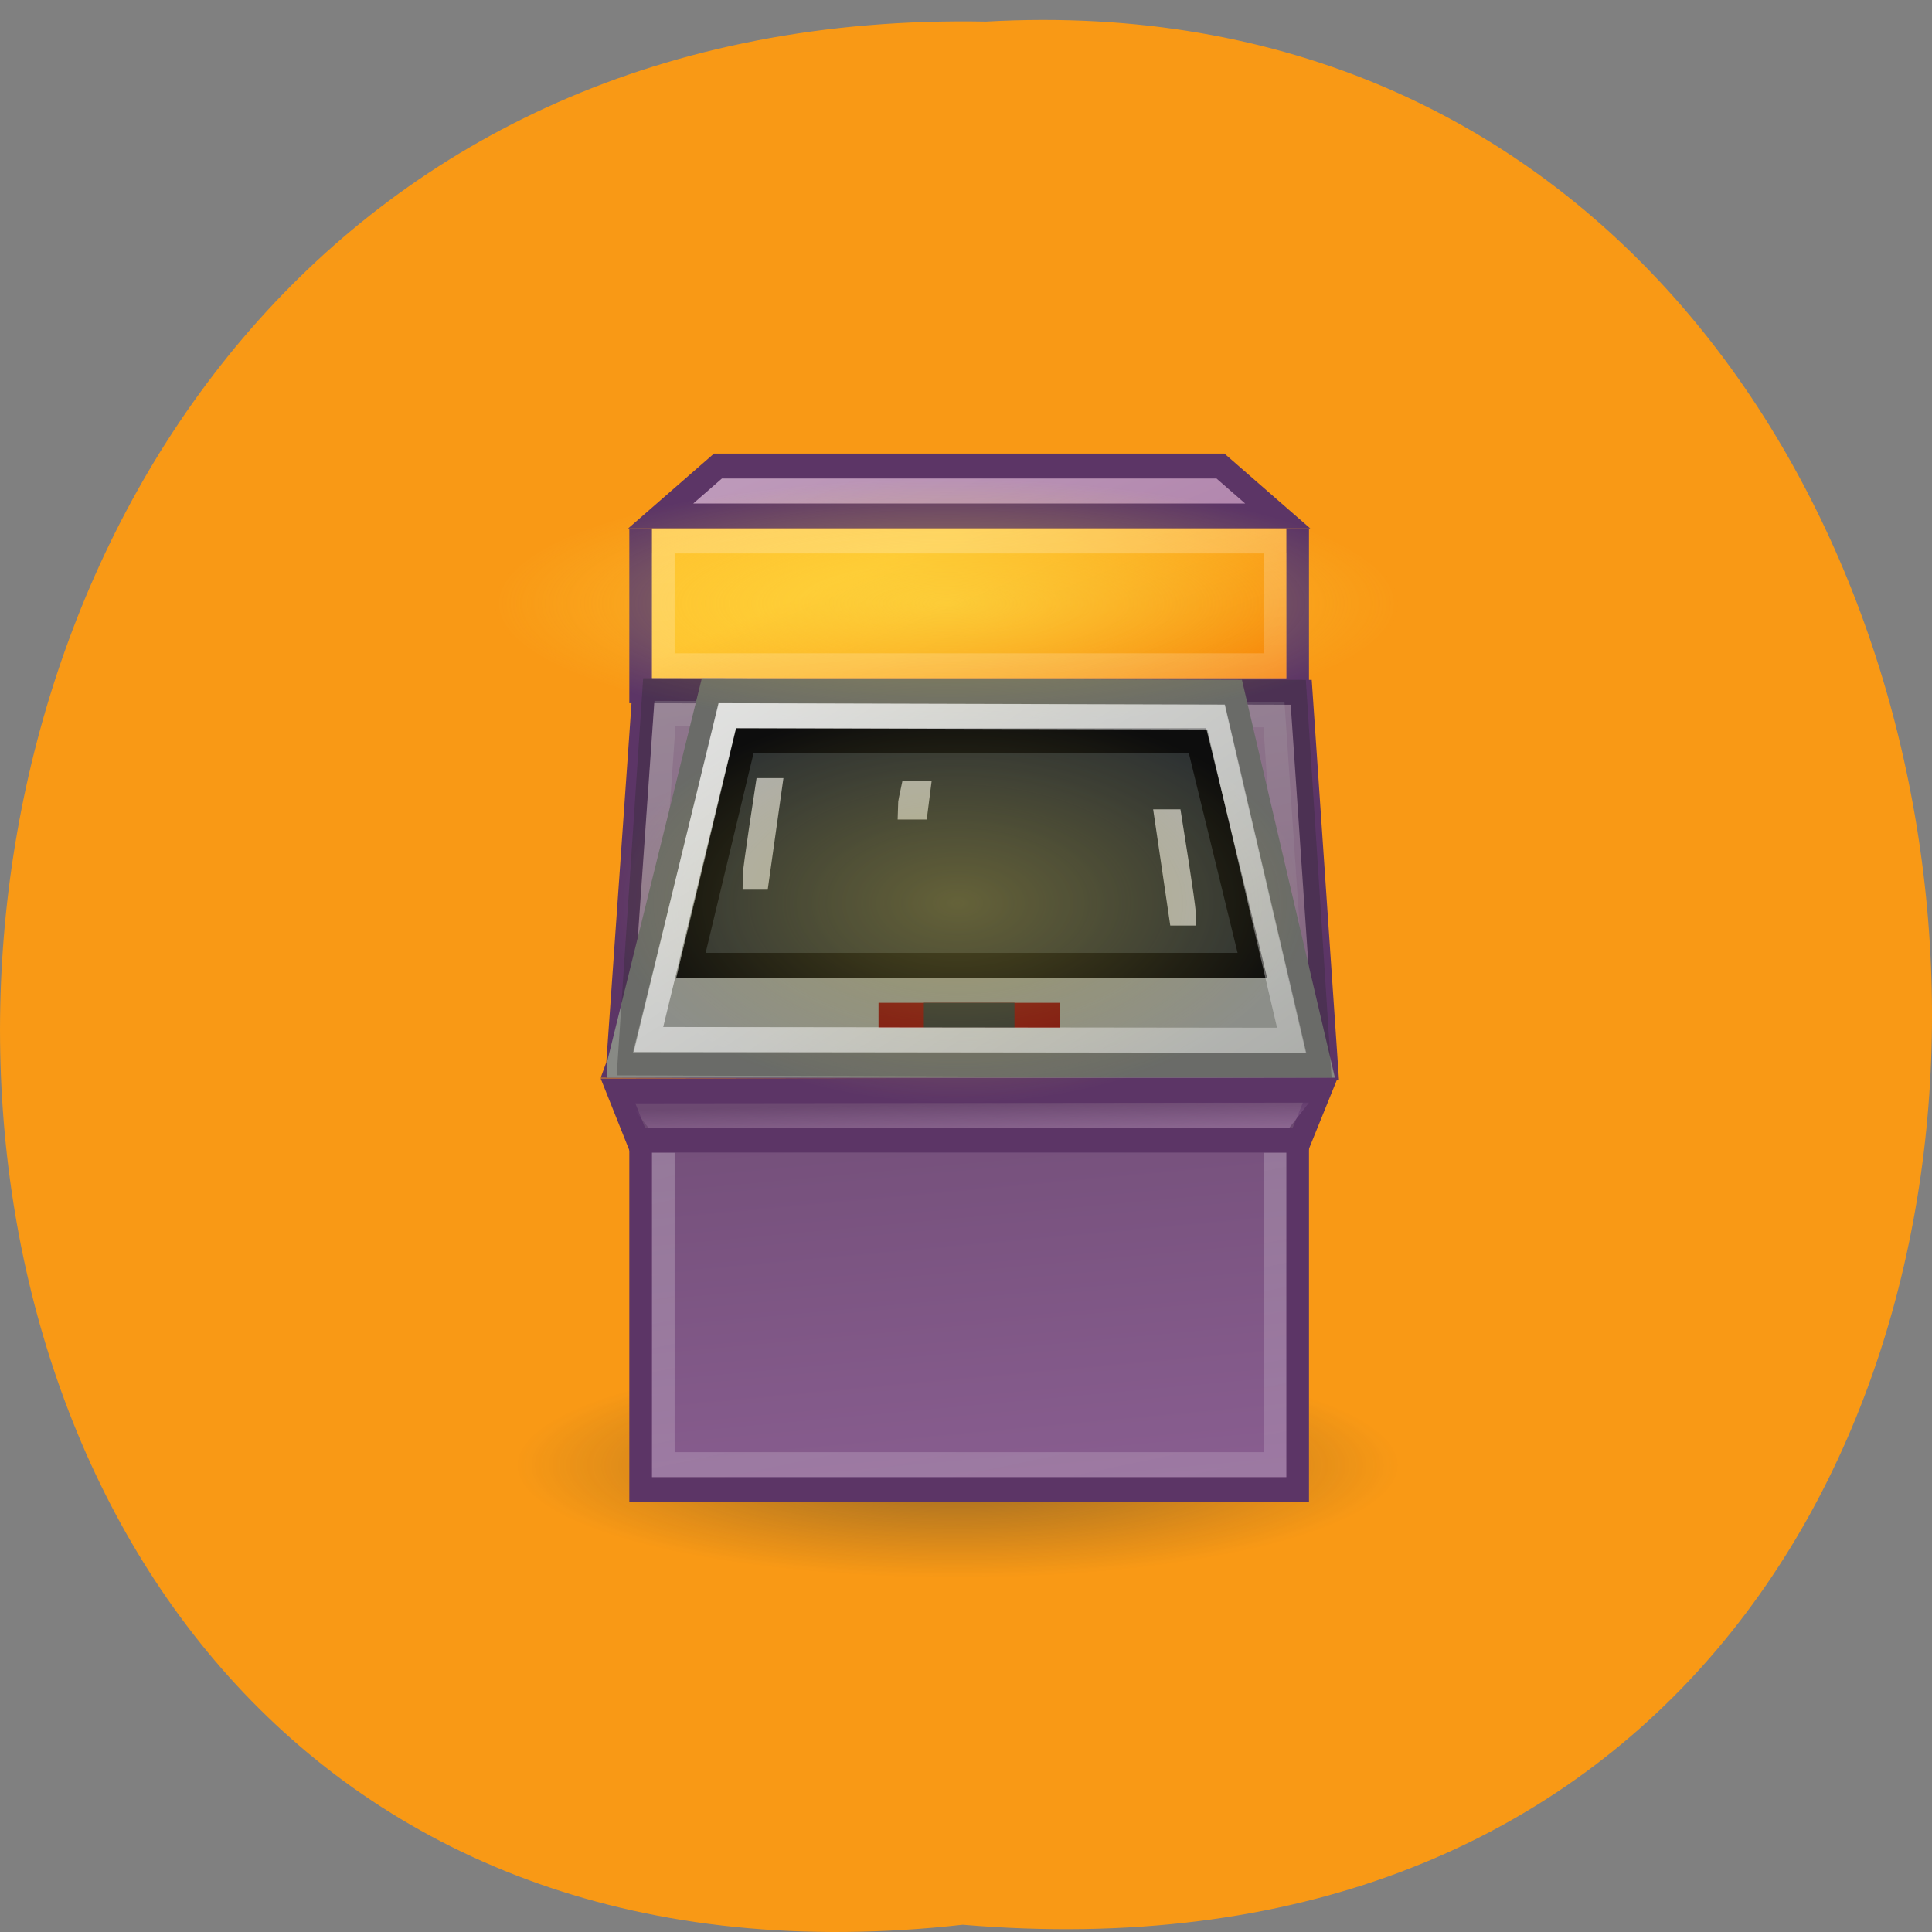 <svg xmlns="http://www.w3.org/2000/svg" xmlns:xlink="http://www.w3.org/1999/xlink" viewBox="0 0 256 256"><rect x="0" y="0" width="256" height="256" fill="#808080" stroke="none"/><defs><path d="m 245.46 129.52 l -97.89 -96.9 c -5.556 -5.502 -16.222 -11.873 -23.7 -14.16 l -39.518 -12.08 c -7.479 -2.286 -18.1 0.391 -23.599 5.948 l -13.441 13.578 c -5.5 5.559 -14.502 14.653 -20 20.21 l -13.44 13.579 c -5.5 5.558 -8.07 16.206 -5.706 23.658 l 12.483 39.39 c 2.363 7.456 8.843 18.06 14.399 23.556 l 97.89 96.9 c 5.558 5.502 14.605 5.455 20.1 -0.101 l 36.26 -36.63 c 5.504 -5.559 14.503 -14.651 20 -20.21 l 36.26 -36.629 c 5.502 -5.56 5.455 -14.606 -0.101 -20.11 z m -178.09 -50.74 c -7.198 0 -13.03 -5.835 -13.03 -13.03 0 -7.197 5.835 -13.03 13.03 -13.03 7.197 0 13.03 5.835 13.03 13.03 -0.001 7.198 -5.836 13.03 -13.03 13.03 z" id="0"/><use id="1" xlink:href="#0"/><clipPath clip-path="url(#2)"><use xlink:href="#1"/></clipPath><clipPath clip-path="url(#2)"><use xlink:href="#1"/></clipPath><clipPath id="2"><use xlink:href="#0"/></clipPath><linearGradient gradientTransform="matrix(0.926 0 0 0.934 10.25 3.475)" gradientUnits="userSpaceOnUse" y2="38.2" x2="13.823" y1="-3.078" x1="1.266" id="B" xlink:href="#F"/><linearGradient gradientTransform="matrix(1 0 0 1.083 0 -3.458)" gradientUnits="userSpaceOnUse" y2="82.61" x2="17.14" y1="16.673" x1="5.492" id="D" xlink:href="#F"/><linearGradient id="F"><stop stop-color="#fff"/><stop offset="1" stop-color="#fff" stop-opacity="0"/></linearGradient><linearGradient gradientUnits="userSpaceOnUse" y2="43.625" x2="39" y1="-4.625" x1="10.25" id="A" xlink:href="#F"/><linearGradient id="G"><stop stop-color="#ad7fa8"/><stop offset="1" stop-color="#bf9cbc"/></linearGradient><linearGradient gradientTransform="matrix(1.037 0 0 1.5 -0.889 -5.75)" gradientUnits="userSpaceOnUse" y2="5.375" x2="27.938" y1="12.75" x1="29.875" id="E"><stop stop-color="#f57900"/><stop offset="1" stop-color="#ffbf2a"/></linearGradient><linearGradient gradientUnits="userSpaceOnUse" y2="9.169" x2="16.04" y1="29.04" x1="18.602" id="9" xlink:href="#G"/><linearGradient gradientTransform="matrix(1 0 0 0.417 0 -7.792)" y2="82.61" x2="17.14" y1="16.673" x1="5.492" gradientUnits="userSpaceOnUse" id="3" xlink:href="#F"/><linearGradient gradientTransform="matrix(1 0 0 0.429 0 -7.714)" y2="43" x2="23" y1="28" x1="21.75" gradientUnits="userSpaceOnUse" id="4" xlink:href="#H"/><linearGradient id="H"><stop stop-color="#75507b"/><stop offset="1" stop-color="#895e90"/></linearGradient><linearGradient gradientUnits="userSpaceOnUse" y2="27" x2="25.367" y1="29.394" x1="25.412" id="5"><stop stop-color="#aa83af"/><stop offset="1" stop-color="#aa83af" stop-opacity="0"/></linearGradient><linearGradient gradientUnits="userSpaceOnUse" y2="-0.625" x2="16.948" y1="12.75" x1="22.01" id="8" xlink:href="#G"/><linearGradient gradientUnits="userSpaceOnUse" y2="43" x2="23" y1="28" x1="21.75" id="7" xlink:href="#H"/><radialGradient r="17.375" cy="7.188" cx="25.75" gradientTransform="matrix(1 0 0 0.227 0 5.559)" gradientUnits="userSpaceOnUse" id="C"><stop stop-color="#fce94f"/><stop offset="1" stop-color="#fce94f" stop-opacity="0"/></radialGradient><radialGradient gradientUnits="userSpaceOnUse" gradientTransform="matrix(1 0 0 0.373 0 25.21)" r="23.6" cy="40.18" cx="32.439" id="6"><stop stop-color="#2e3436"/><stop offset="1" stop-color="#2e3436" stop-opacity="0"/></radialGradient></defs><path d="m 127.57 255.04 c -171.78 19.19 -169.4 -255.44 3.059 -252.18 160.39 -9.05 174.86 267.15 -3.059 252.18 z" fill="#f99915" color="#000"/><g transform="matrix(3.002 0 0 3.308 56.37 56.791)"><path d="m 10.384 3.5 l 2.528 -2 h 22.18 l 2.528 2 h -27.23 z" fill="url(#8)" fill-rule="evenodd" stroke="#5c3566"/><path transform="matrix(0.826 0 0 0.512 -3.303 20.942)" d="m 56.04 40.18 c 0 4.857 -10.566 8.795 -23.6 8.795 -13.03 0 -23.6 -3.937 -23.6 -8.795 0 -4.857 10.566 -8.795 23.6 -8.795 13.03 0 23.6 3.937 23.6 8.795 z" opacity="0.5" fill="url(#6)"/><path fill="url(#7)" stroke="#5c3566" d="m 9.5 28.5 h 29 v 14 h -29 z"/><path opacity="0.3" fill="none" stroke="url(#D)" d="m 10.5 28.5 h 27 v 13 h -27 z"/><path fill="url(#4)" stroke="#5c3566" d="m 9.5 4.5 h 29 v 6 h -29 z"/><path fill="url(#E)" d="M 10,4 H38 V10 H10 z"/><g fill-rule="evenodd" stroke="#5c3566"><path d="m 9.367 28.5 l -0.867 -1.971 l 31 -0.029 l -0.893 2 h -29.24 z" fill="#6c4971"/><path d="m 8.477 25.5 l 1.16 -15 l 29.02 0.063 l 1.128 15.03 l -31.31 -0.088 z" fill="url(#9)"/></g><path d="m 9.5 25.417 l 1.074 -14.01 l 26.881 0.058 l 1.045 14.03 l -29 -0.083 z" opacity="0.3" fill="none" stroke="url(#B)"/><g fill-rule="evenodd"><path d="m 8.5 25.5 l 4.083 -15 l 23.07 0.063 l 3.847 14.938 h -31 z" fill="#babdb6" stroke="#888a85"/><path d="m 11.719 21.5 l 2.38 -8.999 l 19.98 -0.001 l 2.421 9 h -24.781 z" fill="#2e3436" stroke="#000"/><path d="m 20 24 v -1 h 8 v 1 h -8 z" fill="#a40000"/><path d="m 22 24 v -1 h 4 v 1 h -4 z" fill="#2e3436"/><g fill="#d3d7cf" stroke="#eeeeec"><path d="m 14.5 17.97 c 0 -0.289 0.539 -3.47 0.539 -3.47 h 0.18 l -0.539 3.47 h -0.18 z"/><path d="m 21.344 15.16 c 0 -0.096 0.11 -0.563 0.11 -0.563 h 0.318 l -0.079 0.563 h -0.349 z"/><path d="m 33.5 19.407 c 0 -0.305 -0.593 -3.657 -0.593 -3.657 h -0.198 l 0.593 3.657 h 0.198 z"/></g></g><g fill="url(#C)"><path transform="matrix(1.151 0 0 1.27 -6.64 -2.127)" d="m 43.13 7.188 c 0 2.175 -7.779 3.938 -17.375 3.938 -9.596 0 -17.375 -1.763 -17.375 -3.938 0 -2.175 7.779 -3.938 17.375 -3.938 9.596 0 17.375 1.763 17.375 3.938 z" opacity="0.5"/><path transform="matrix(0.892 0 0 2.032 0.529 4.397)" d="m 43.13 7.188 c 0 2.175 -7.779 3.938 -17.375 3.938 -9.596 0 -17.375 -1.763 -17.375 -3.938 0 -2.175 7.779 -3.938 17.375 -3.938 9.596 0 17.375 1.763 17.375 3.938 z" opacity="0.4"/></g><path d="m 8.442 25.906 l 1.169 -15.906 l 29.25 0.066 l 1.137 15.934 l -31.558 -0.094 z" fill="#2b2b2b" fill-rule="evenodd" fill-opacity="0.317"/><path d="m 9.844 24.469 l 3.476 -12.969 l 21.581 0.054 l 3.334 12.946 l -28.391 -0.031 z" fill="none" stroke="url(#A)"/><path d="m 9.839 28 l -0.839 -0.985 l 30 -0.015 l -0.864 1 h -28.3 z" fill="url(#5)" fill-rule="evenodd"/><path opacity="0.3" fill="none" stroke="url(#3)" d="m 10.5 4.5 h 27 v 5 h -27 z"/></g></svg>
